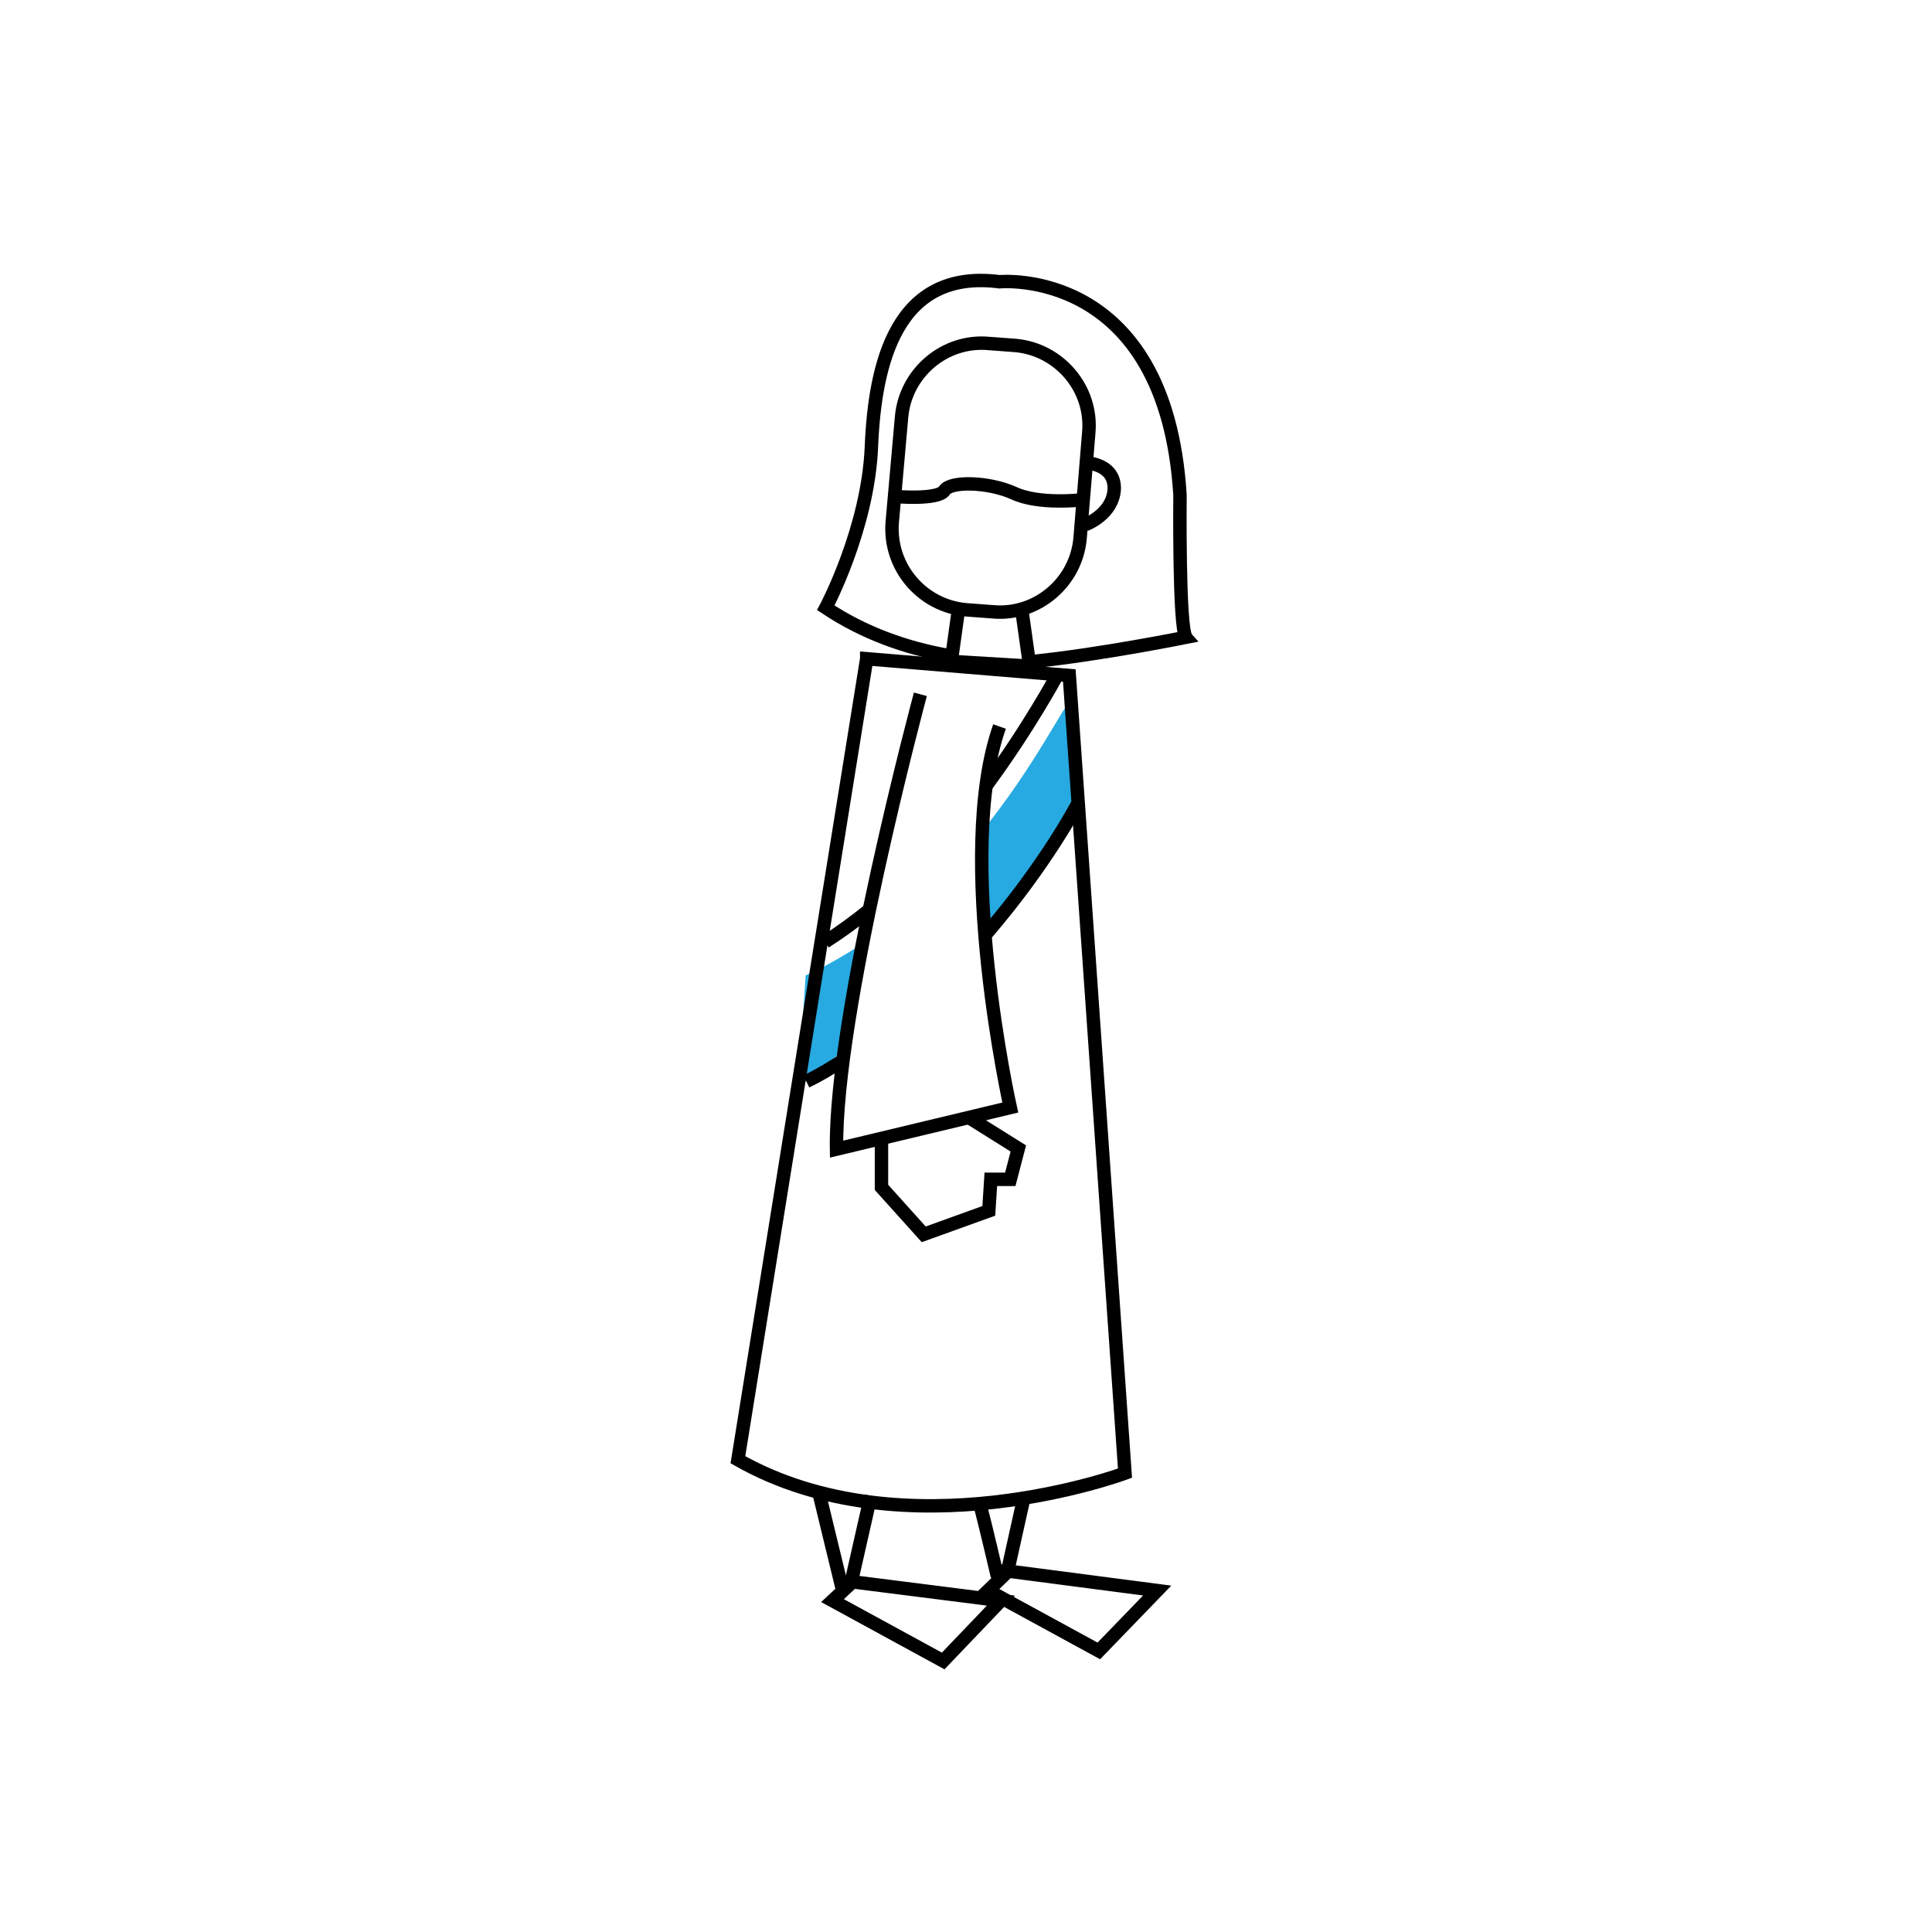 <svg version="1" xmlns="http://www.w3.org/2000/svg" width="288" height="288"><path d="M126.7 148.6c.4-2.1.8-4.3 1.5-6.3-.1-.3-.3-.6-.5-.9 0 0 0-.1-.1-.1-2.4 1.5-4.8 2.9-7.5 4.1l-1.1 16.7 7.2-5.9c-.7-2.4.1-5.4.5-7.6zm33-44.3c-1 .6-5.4 9.9-13.6 20 .2.4.3.9.3 1.4 0 4.3.9 8.9.5 13.2l1-.9 12-18.2-.2-15.5z" fill="#27AAE1"/><g fill="none" stroke="#000" stroke-width="2" stroke-miterlimit="10"><path d="M144 90.9l4 .3c6.6.6 12.4-4.4 13-10.9l1.3-15.8c.6-6.6-4.4-12.4-10.9-13l-4-.3c-6.6-.6-12.4 4.4-13 10.9L133 77.9c-.5 6.6 4.4 12.4 11 13z"/><path d="M161.4 74.5s-6.5.8-10.3-1c-3.8-1.7-9.4-1.8-10.3-.4-.9 1.5-7.5.9-7.5.9m28.6-5s4.3.1 4.2 3.9c-.2 3.8-4.3 5.3-4.3 5.3"/><path d="M141.3 97.7c-6.2-1.1-12.5-3.3-18.2-7.1 0 0 6.3-11.8 6.8-24S133.5 40 149 42c0 0 24.8-2.4 26.9 31.8 0 0-.2 19.9.9 21.2 0 0-12.9 2.6-22.8 3.6"/><path d="M152.3 90.8l1.2 8.5-11.7-.7 1.1-7.9m-13.7 7.5l30.2 2.5 8.3 118.9s-32.7 12.2-57.7-2l19.2-119.4z"/><path d="M137.2 103.5s-12.8 47.5-12.5 67.8l25.9-6.2s-8.4-37.6-1.6-56.8"/><path d="M131.4 169.7v7.3l6.3 7 9.7-3.5.3-4.7h2.9l1.2-4.6-7.5-4.7m13.2-65.7s-4.2 7.8-10.4 16.2m-17.6 18.7c-2.1 1.7-4.3 3.3-6.5 4.7m37.6-20.5s-4.7 9-13.5 19.2m-21.5 19c-1.7 1.1-3.5 2.2-5.4 3.1m9.6 61.8l-2.9 12.8h-1.6l-3.2-13.2m30.5.8l-2.4 10.8h-1.7s-1.4-6-2.4-9.9m-19 11.5l22.1 2.8-8.6 9-16.5-9zm23.2-1.6l22.2 2.9-8.7 9-16.5-9z"/></g></svg>
